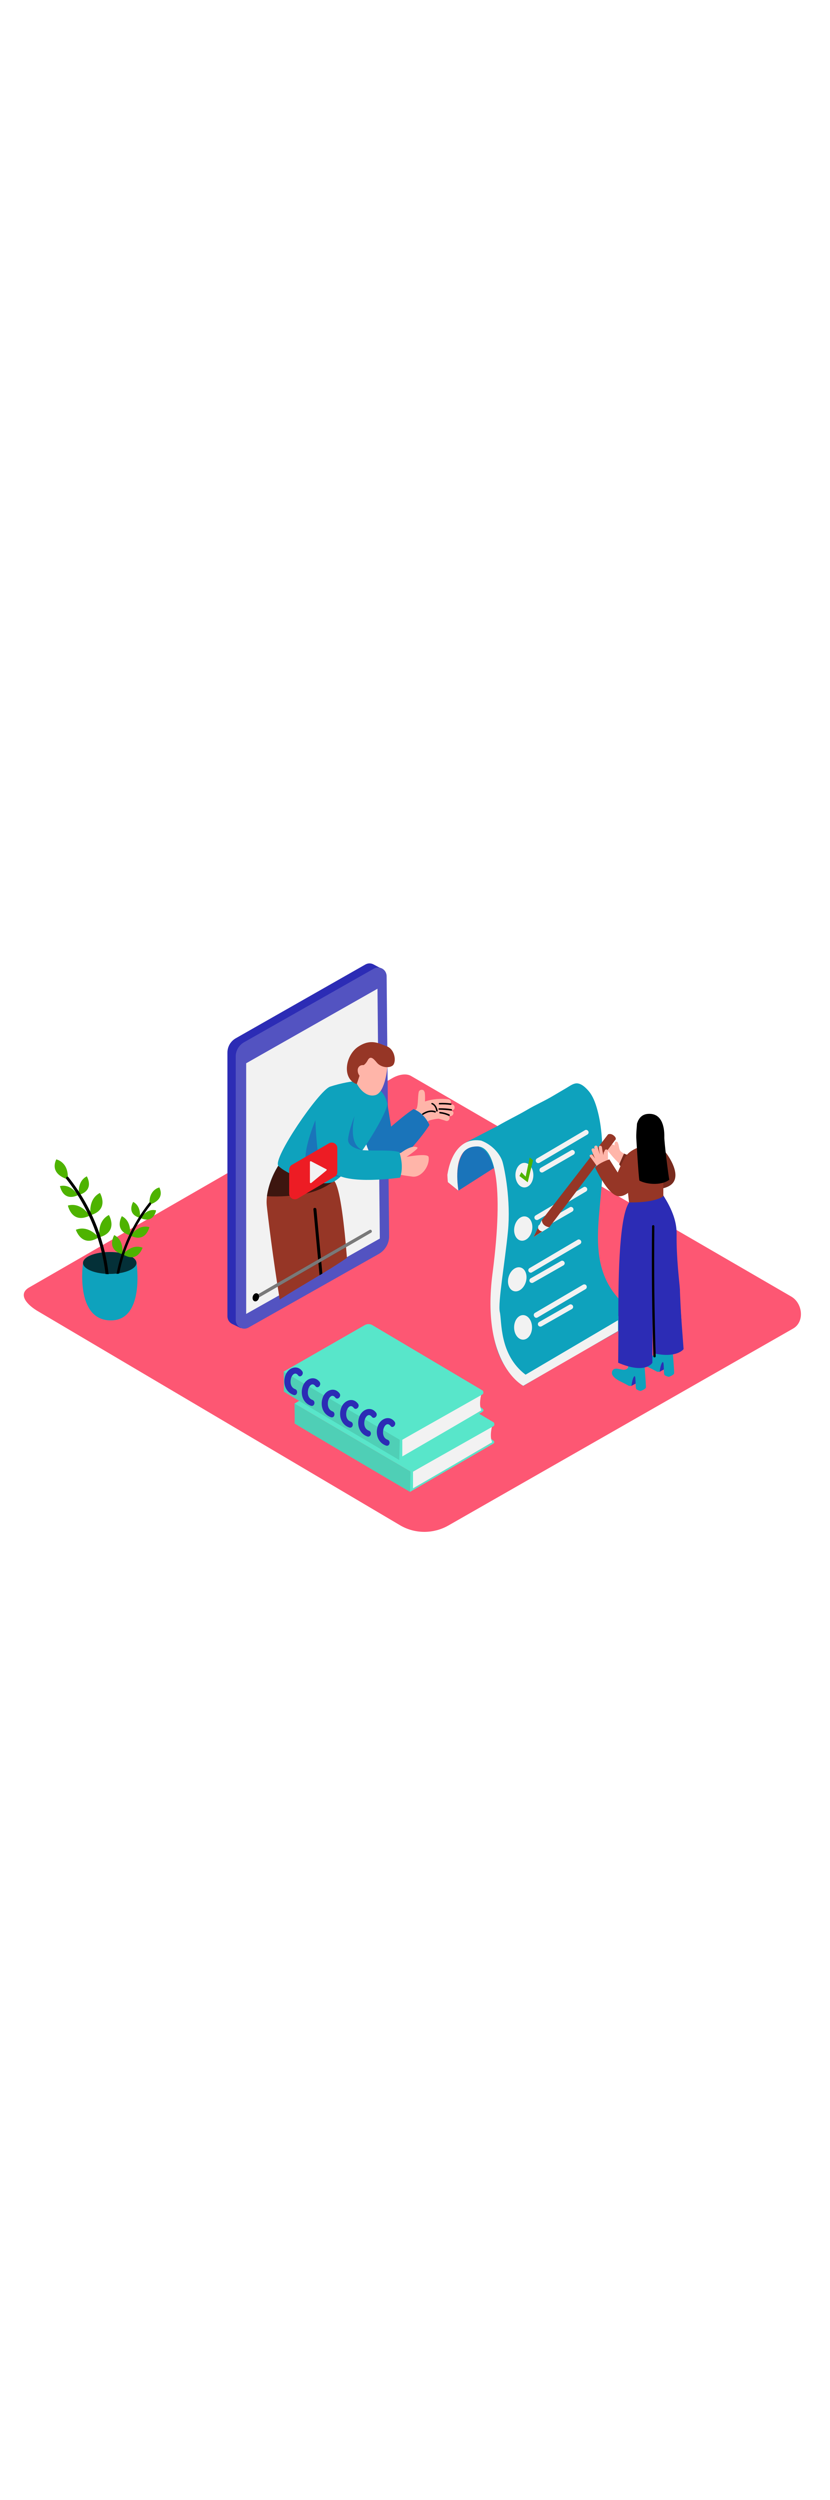 <svg version="1.1" id="Layer_1" xmlns="http://www.w3.org/2000/svg" xmlns:xlink="http://www.w3.org/1999/xlink" x="0px" y="0px" viewBox="0 0 500 500" style="width: 166px;" xml:space="preserve" data-imageid="video-tutorial-31" imageName="Video Tutorial" class="illustrations_image">
<style type="text/css">
	.st0_video-tutorial-31{fill:#FD5773;}
	.st1_video-tutorial-31{fill:url(#SVGID_1_);}
	.st2_video-tutorial-31{fill:url(#SVGID_00000096759098224237292840000016574193040991004850_);}
	.st3_video-tutorial-31{fill:url(#SVGID_00000178169055777485844830000003177168648865268378_);}
	.st4_video-tutorial-31{fill:url(#SVGID_00000088844736012547031760000005073691039954702480_);}
	.st5_video-tutorial-31{fill:url(#SVGID_00000134952628327307891310000010359470016653845888_);}
	.st6_video-tutorial-31{fill:#58E6CA;}
	.st7_video-tutorial-31{fill:#F2F2F2;}
	.st8_video-tutorial-31{opacity:0.1;enable-background:new    ;}
	.st9_video-tutorial-31{fill:#2C2CB5;}
	.st10_video-tutorial-31{opacity:0.2;fill:#F2F2F2;enable-background:new    ;}
	.st11_video-tutorial-31{fill:#963626;}
	.st12_video-tutorial-31{opacity:0.59;enable-background:new    ;}
	.st13_video-tutorial-31{fill:#FFB5A9;}
	.st14_video-tutorial-31{fill:#68E1FD;}
	.st15_video-tutorial-31{opacity:0.39;fill:#2C2CB5;enable-background:new    ;}
	.st16_video-tutorial-31{fill:#ED1C24;}
	.st17_video-tutorial-31{opacity:0.5;}
	.st18_video-tutorial-31{fill:#4EB300;}
	.st19_video-tutorial-31{opacity:0.2;enable-background:new    ;}
	.st20_video-tutorial-31{opacity:0.7;enable-background:new    ;}
</style>
<g id="background_video-tutorial-31">
	<path class="st0_video-tutorial-31" d="M241.5,416.1L23.4,287.2c-6.9-3.9-12.9-10.3-6.1-14.5l218.8-126.1c3.3-2,8.3-3.4,11.6-1.4L476.6,278&#10;&#9;&#9;c7,4,8.2,15.3,1.2,19.3L270.2,415.9C261.3,421,250.4,421.1,241.5,416.1z"/>
	
		<linearGradient id="SVGID_1_-video-tutorial-31" gradientUnits="userSpaceOnUse" x1="53.13" y1="210.32" x2="66.6" y2="229.28" gradientTransform="matrix(1 0 0 -1 0 502)">
		<stop offset="0" style="stop-color:#FD5773"/>
		<stop offset="1" style="stop-color:#963626"/>
	</linearGradient>
	<path class="st1_video-tutorial-31" d="M78.1,284.2c0.2-0.3,0.5-0.4,0.8-0.5c-1.2-5.1-3.8-9.9-7.4-13.7l-4.3,0.5L36.7,286l25,12l12.5-7.2&#10;&#9;&#9;C75.1,288.4,76.4,286.1,78.1,284.2z"/>
	
		<linearGradient id="SVGID_00000059996137601835819790000010505181406091292589_-video-tutorial-31" gradientUnits="userSpaceOnUse" x1="129.977" y1="197.242" x2="143.447" y2="216.192" gradientTransform="matrix(1 0 0 -1 0 502)">
		<stop offset="0" style="stop-color:#FD5773"/>
		<stop offset="1" style="stop-color:#963626"/>
	</linearGradient>
	<polyline style="fill:url(#SVGID_00000059996137601835819790000010505181406091292589_);" points="175.7,281.8 132.6,306.8 &#10;&#9;&#9;107.6,294.8 138.1,279.2 164.6,276.4 &#9;"/>
	
		<linearGradient id="SVGID_00000179639039141416724380000014043567652303035534_-video-tutorial-31" gradientUnits="userSpaceOnUse" x1="302.366" y1="166.103" x2="315.836" y2="185.063" gradientTransform="matrix(1 0 0 -1 0 502)">
		<stop offset="0" style="stop-color:#FD5773"/>
		<stop offset="1" style="stop-color:#963626"/>
	</linearGradient>
	<polyline style="fill:url(#SVGID_00000179639039141416724380000014043567652303035534_);" points="348.1,313 305,337.9 280,326 &#10;&#9;&#9;310.5,310.4 337,307.5 &#9;"/>
	
		<linearGradient id="SVGID_00000153683916856798247140000013233917201379685255_-video-tutorial-31" gradientUnits="userSpaceOnUse" x1="212.138" y1="106.071" x2="227.398" y2="132.771" gradientTransform="matrix(1 0 0 -1 0 502)">
		<stop offset="0" style="stop-color:#FD5773"/>
		<stop offset="1" style="stop-color:#963626"/>
	</linearGradient>
	<polyline style="fill:url(#SVGID_00000153683916856798247140000013233917201379685255_);" points="183.7,350.8 159.9,367.9 &#10;&#9;&#9;228.8,408.6 297.1,366.7 &#9;"/>
	
		<linearGradient id="SVGID_00000070094798732030461150000017212437105410536335_-video-tutorial-31" gradientUnits="userSpaceOnUse" x1="357.743" y1="161.356" x2="398.083" y2="187.495" gradientTransform="matrix(1 0 0 -1 0 502)">
		<stop offset="0" style="stop-color:#FD5773"/>
		<stop offset="1" style="stop-color:#963626"/>
	</linearGradient>
	<polyline style="fill:url(#SVGID_00000070094798732030461150000017212437105410536335_);" points="406,324.4 363.8,349.9 &#10;&#9;&#9;338.8,337.9 369.3,322.3 395.8,319.5 &#9;"/>
</g>
<g id="books_video-tutorial-31">
	<path class="st6_video-tutorial-31" d="M296.5,366.9c0.2,0,2.3-0.8,0.6-2.2c-1.2-0.9-2.4-1.7-3.7-2.5"/>
	<path class="st7_video-tutorial-31" d="M296.5,355.8c0,0-1.8,6.5,0,10l-24,14.1l-23.7,13.7v-10.1"/>
	<path class="st6_video-tutorial-31" d="M297.3,354.8c0,0.5-0.1,0.9-0.2,1.4l-48.3,27.3v10.1l48.3-28.1c0,0.4,0,0.8,0,1.2l-50.1,29v-13.8L297.3,354.8z&#10;&#9;&#9;"/>
	<path class="st6_video-tutorial-31" d="M297.1,355l-49.8,28.5l-69.9-41l48.8-28c1.5-0.9,3.4-0.9,4.9,0l66.1,39.2c0.4,0.2,0.5,0.6,0.3,1&#10;&#9;&#9;C297.3,354.8,297.2,354.9,297.1,355z"/>
	<path class="st6_video-tutorial-31" d="M247,395.7c0,0-69.9-41.1-69.6-41.3s0-11.9,0-11.9l69.9,41L247,395.7z"/>
	<path class="st8_video-tutorial-31" d="M247,395.7c0,0-69.9-41.1-69.6-41.3s0-11.9,0-11.9l69.9,41L247,395.7z"/>
	<path class="st6_video-tutorial-31" d="M297.1,353.7c0.4,0.3,0.7,0.8,0.7,1.3c0.1,0.9-0.8,1.3-1.1,1.4"/>
	<path class="st6_video-tutorial-31" d="M290,347.7c0.2,0,2.3-0.8,0.6-2.2c-1.2-0.9-2.4-1.8-3.7-2.5"/>
	<path class="st7_video-tutorial-31" d="M290,336.6c0,0-1.8,6.5,0,10l-24,14.1l-23.7,13.7v-10.1"/>
	<path class="st6_video-tutorial-31" d="M290.8,335.6c-0.1,0.5-0.1,0.9-0.2,1.4l-48.3,27.3v10.1l48.3-28.1c0,0.4,0,0.8,0,1.2l-50.1,29v-13.8&#10;&#9;&#9;L290.8,335.6z"/>
	<path class="st6_video-tutorial-31" d="M290.5,335.8l-49.8,28.5l-69.9-41l48.8-28c1.5-0.9,3.3-0.9,4.8,0l66.1,39.2c0.4,0.2,0.5,0.6,0.3,1&#10;&#9;&#9;C290.8,335.6,290.7,335.7,290.5,335.8z"/>
	<path class="st6_video-tutorial-31" d="M240.5,376.5c0,0-69.9-41.1-69.6-41.3s0-11.9,0-11.9l69.9,41L240.5,376.5z"/>
	<path class="st8_video-tutorial-31" d="M240.5,376.5c0,0-69.9-41.1-69.6-41.3s0-11.9,0-11.9l69.9,41L240.5,376.5z"/>
	<path class="st6_video-tutorial-31" d="M290.5,334.5c0.4,0.3,0.7,0.8,0.7,1.3c0.1,0.9-0.8,1.3-1.1,1.5"/>
	<path class="st9_video-tutorial-31" d="M182,322.9c-3.2-4.1-8.4-1.8-10,2.4c-1.8,4.7-0.2,10.2,4.8,12c2.2,0.8,3.1-2.7,1-3.5c-2.5-0.9-3.1-3.6-2.6-6&#10;&#9;&#9;c0.4-2.2,2.4-4.9,4.4-2.3C180.9,327.3,183.4,324.7,182,322.9z"/>
	<path class="st9_video-tutorial-31" d="M192.5,329.4c-3.2-4.1-8.4-1.8-10,2.4c-1.8,4.7-0.2,10.2,4.7,12c2.2,0.8,3.2-2.7,1-3.5c-2.5-0.9-3.1-3.6-2.6-6&#10;&#9;&#9;c0.4-2.2,2.4-4.9,4.4-2.3C191.4,333.9,193.9,331.3,192.5,329.4z"/>
	<path class="st9_video-tutorial-31" d="M204.5,336.3c-3.2-4.1-8.4-1.8-10,2.4c-1.8,4.7-0.2,10.2,4.8,12c2.2,0.8,3.1-2.7,1-3.5c-2.5-0.9-3.1-3.6-2.7-6&#10;&#9;&#9;c0.4-2.2,2.4-4.9,4.4-2.3C203.4,340.7,205.9,338.1,204.5,336.3z"/>
	<path class="st9_video-tutorial-31" d="M215.6,342.5c-3.2-4.1-8.4-1.8-10,2.4c-1.8,4.7-0.2,10.2,4.7,12c2.2,0.8,3.2-2.7,1-3.5c-2.5-0.9-3.1-3.6-2.6-6&#10;&#9;&#9;c0.4-2.2,2.4-4.9,4.4-2.3C214.5,346.9,217.1,344.3,215.6,342.5z"/>
	<path class="st9_video-tutorial-31" d="M226.5,347.9c-3.2-4.1-8.4-1.8-10,2.4c-1.8,4.7-0.2,10.2,4.7,12c2.2,0.8,3.2-2.7,1-3.5c-2.5-0.9-3.1-3.6-2.6-6&#10;&#9;&#9;c0.4-2.2,2.4-4.9,4.4-2.3C225.4,352.3,228,349.7,226.5,347.9z"/>
	<path class="st9_video-tutorial-31" d="M237.7,353.4c-3.2-4.1-8.4-1.8-10,2.4c-1.8,4.7-0.2,10.2,4.8,12c2.2,0.8,3.1-2.7,1-3.5c-2.5-0.9-3.1-3.6-2.6-6&#10;&#9;&#9;c0.4-2.2,2.3-4.9,4.4-2.3C236.5,357.8,239.1,355.2,237.7,353.4z"/>
</g>
<g id="character_2_video-tutorial-31">
	<path class="st9_video-tutorial-31" d="M142.1,122.4L220.1,78c1.6-0.9,3.4-0.9,5,0l0,0l5.3,2.8l-2.7,0.8c0.1,0.3,0.1,0.6,0.1,0.9l1.5,156.8&#10;&#9;&#9;c0,4.5-2.4,8.6-6.3,10.8l-78.4,44.3c-0.2,0.1-0.3,0.2-0.5,0.2l1,2.5l-4.9-2.4c-0.3-0.1-0.6-0.3-0.9-0.5l0,0&#10;&#9;&#9;c-1.4-0.9-2.3-2.5-2.3-4.3V131.1C137,127.5,138.9,124.2,142.1,122.4z"/>
	<path class="st9_video-tutorial-31" d="M228.1,252.4l-78.4,44.3c-2.5,1.4-5.6,0.5-7-1.9c-0.4-0.8-0.7-1.6-0.7-2.5V133.5c0-3.6,1.9-6.9,5.1-8.7&#10;&#9;&#9;l78.1-44.3c2.5-1.4,5.6-0.5,7,1.9c0.4,0.8,0.7,1.6,0.7,2.5l1.5,156.8C234.4,246.1,232,250.2,228.1,252.4z"/>
	<path class="st10_video-tutorial-31" d="M228.1,252.4l-78.4,44.3c-2.5,1.4-5.6,0.5-7-1.9c-0.4-0.8-0.7-1.6-0.7-2.5V133.5c0-3.6,1.9-6.9,5.1-8.7&#10;&#9;&#9;l78.1-44.3c2.5-1.4,5.6-0.5,7,1.9c0.4,0.8,0.7,1.6,0.7,2.5l1.5,156.8C234.4,246.1,232,250.2,228.1,252.4z"/>
	<polygon class="st7_video-tutorial-31" points="228.8,243.1 148.3,288.5 148.3,137.5 227.4,92.6 &#9;"/>
	<path class="st11_video-tutorial-31" d="M168.5,279.8c-4-24.3-7.2-50.8-7.8-56.6c-1.1-11.4,7-24,7-24s27.5-2.9,34.4,10.4c3,5.8,5.3,25.1,6.9,45.1&#10;&#9;&#9;C195.9,263.7,181.8,271.2,168.5,279.8z"/>
	<path d="M192.5,265.2c-1.2-13.2-2.5-26.5-3.7-39.7c-0.1-1.2,1.7-1.2,1.8,0l3.6,38.7L192.5,265.2z"/>
	<path class="st12_video-tutorial-31" d="M184.1,216c6.3-1.2,12.2-3.8,17.2-7.7c-0.2-0.3-0.3-0.4-0.3-0.4c-24,0.1-33.4-8.7-33.4-8.7&#10;&#9;&#9;c-3.6,5.6-5.9,11.9-6.8,18.4C168.6,218,176.4,217.5,184.1,216z"/>
	<path class="st13_video-tutorial-31" d="M272,166.1c-2-0.5-4.1-0.8-6.2-1c2.1,0,4.2,0.2,6.3,0.6c2.2,0.4,2.4-3.1,0.3-3.4l-1.1-0.2&#10;&#9;&#9;c0.6-0.8,0.5-1.9-0.2-2.5c-0.3-0.2-0.6-0.3-0.9-0.4c-4.8-0.6-9.6-0.2-14.2,1.3c0.1-1.7,0.1-3.5-0.1-5.2c0-0.3-0.2-0.6-0.3-0.8&#10;&#9;&#9;c-0.4-1.5-3.1-1.4-3.4,0.5c-0.5,2.8-0.3,5.6-0.8,8.3c-0.1,0.5-0.2,1-0.4,1.5c-2.1,2.2-4.2,4.4-6.2,6.7c-1.4,1.6,1.2,3.5,2.7,2.1&#10;&#9;&#9;c0.2,0.3,0.5,0.6,0.9,0.8c-0.1,0.1-0.2,0.2-0.2,0.3c-0.3,0.4-0.4,1-0.2,1.5l-0.2,0.2c-1.6,1.5,0.6,4.2,2.2,2.6l0.5-0.6&#10;&#9;&#9;c0.6,0.4,1.5,0.2,1.9-0.4c0-0.1,0.1-0.1,0.1-0.2c1.3-2.2,3.2-4,5.3-5.3l0.7-0.5c1.9-0.6,3.8-1,5.8-1.1c1.5,0.4,2.9,0.8,4.3,1.3&#10;&#9;&#9;c2,0.6,3.2-2.3,1.3-3.1l0.9,0.2C273,169.8,274.2,166.6,272,166.1z"/>
	<path d="M271.6,161.7c-2.3-0.3-4.5-0.4-6.8-0.3c-0.6,0-0.6,0.9-0.1,0.9c2.3-0.1,4.6,0,6.8,0.3C272.1,162.6,272.2,161.7,271.6,161.7&#10;&#9;&#9;z"/>
	<path d="M271.9,165.1c-2.4-0.4-4.8-0.5-7.3-0.5c-0.6,0-0.6,0.9-0.1,0.9c2.4,0,4.9,0.2,7.3,0.5C272.4,166.1,272.5,165.2,271.9,165.1&#10;&#9;&#9;z"/>
	<path d="M262.3,166.3c-2.8-0.9-5.5-0.1-7.9,1.5c-0.5,0.3,0.1,1,0.6,0.7c2.1-1.4,4.5-2.2,7-1.3c0.2,0.1,0.5-0.1,0.5-0.3&#10;&#9;&#9;C262.6,166.6,262.5,166.4,262.3,166.3z"/>
	<path d="M263.7,166.1c-0.5-2-1.3-3.9-3.3-4.7c-0.5-0.2-0.8,0.6-0.3,0.8c1.7,0.7,2.4,2.4,2.7,4.1&#10;&#9;&#9;C262.9,166.8,263.8,166.6,263.7,166.1z"/>
	<path d="M270.7,168.3c-1.8-0.8-3.7-1.3-5.6-1.5c-0.6-0.1-0.6,0.8-0.1,0.9c1.9,0.2,3.7,0.7,5.4,1.5&#10;&#9;&#9;C270.9,169.4,271.2,168.5,270.7,168.3z"/>
	<path class="st14_video-tutorial-31 targetColor" d="M249.1,165.1c-3.7,2.3-9.9,7.5-13.5,10.6l-2.3-14.2l-17.2,5.5c0,0,3.6,22.3,8.8,28.1c0,0,4.6,6.6,13.3,1.9&#10;&#9;&#9;c6.1-3.3,15.9-15.2,20.5-22.3C256.8,170.5,253.5,166.8,249.1,165.1z" style="fill: rgb(14, 162, 189);"/>
	<path class="st15_video-tutorial-31" d="M249.1,165.1c-3.7,2.3-9.9,7.5-13.5,10.6l-2.3-14.2l-17.2,5.5c0,0,3.6,22.3,8.8,28.1c0,0,4.6,6.6,13.3,1.9&#10;&#9;&#9;c6.1-3.3,15.9-15.2,20.5-22.3C256.8,170.5,253.5,166.8,249.1,165.1z"/>
	<path class="st14_video-tutorial-31 targetColor" d="M213.8,148.4c-0.9-0.2-8.4,1-15,3.2s-34.9,43.6-31.1,47.7s21.2,12.4,31.7,10.1s35-43.1,33.9-47.8&#10;&#9;&#9;c-2.6-10.6-10.9-10.7-10.9-10.7" style="fill: rgb(14, 162, 189);"/>
	<path class="st13_video-tutorial-31" d="M233.4,139.4c0,0-1.2,15.7-7.3,17.3s-10.9-5.3-12-9s0.4-20.9,10.6-17.6C234.8,133.3,233.4,139.4,233.4,139.4z&#10;&#9;&#9;"/>
	<path class="st11_video-tutorial-31" d="M232.8,127.2c-4.3-1.5-9.3-4.8-17,0.3c-7.7,5.1-10.1,19.2-0.9,22.6l1.7-5.1c-0.8-1-1.2-2.3-1.1-3.6&#10;&#9;&#9;c0.1-1.7,1.5-2.9,3.2-2.8c0.1,0,0.3,0,0.4,0c1-0.7,1.7-1.6,2.3-2.7c1.6-3.1,3.3-1.6,5.6,1.2s7.1,3.6,9.5,1.8&#10;&#9;&#9;S238.2,129.1,232.8,127.2z"/>
	<path class="st14_video-tutorial-31 targetColor" d="M218.9,194c0,0-9.1-7.6-9.1-10.9s4.7-27.7-3.1-29.6s-14.2,16.5-16.4,27.3s14.2,22.3,14.2,22.3" style="fill: rgb(14, 162, 189);"/>
	<path class="st13_video-tutorial-31" d="M231.7,194.8l9.9-3.4c0,0,6.8-5.3,9.9-3.1c0.8,0.6-6.6,5.6-6.6,5.6s12.9-2.5,13.3,0.1&#10;&#9;&#9;c0.8,5.1-4.1,12.4-9.7,11.8c-6.1-0.8-12.1-1.9-18-3.3"/>
	<path class="st14_video-tutorial-31 targetColor" d="M240.6,191c-5.5-1.5-13.7-0.6-21.3-1.1c-9.8,0-21-1-20.2,9.4c0.9,11.6,32.8,8.3,41.9,7.1&#10;&#9;&#9;C242.7,201.6,242.2,196.2,240.6,191z" style="fill: rgb(14, 162, 189);"/>
	<path class="st15_video-tutorial-31" d="M205.2,205.8c0,0-12.4-4-13.7-14.5s-1.5-19.5-1.5-19.5s-8.6,20.4-5.2,27.1S205.2,205.8,205.2,205.8z"/>
	<path class="st15_video-tutorial-31" d="M219.3,190c0,0-10.2-1.2-9.6-6.9s3.9-13.9,3.9-13.9S208.9,187.6,219.3,190z"/>
	<path class="st16_video-tutorial-31" d="M176,198.6l22.2-12.9c1.6-0.9,3.7-0.3,4.6,1.3c0.3,0.5,0.4,1,0.4,1.6v14.4c0,1.2-0.6,2.3-1.7,2.9l-22.2,13.1&#10;&#9;&#9;c-1.6,0.9-3.7,0.4-4.6-1.2c-0.3-0.5-0.5-1.1-0.5-1.7v-14.7C174.3,200.3,174.9,199.1,176,198.6z"/>
	<path class="st7_video-tutorial-31" d="M186.7,197c0,2.5,0,9.5,0,12.2c0,0.3,0.2,0.5,0.5,0.5c0.1,0,0.2,0,0.3-0.1l9.1-7.5c0.2-0.2,0.3-0.5,0.1-0.7&#10;&#9;&#9;c0-0.1-0.1-0.1-0.2-0.1l-9-4.7c-0.2-0.2-0.6-0.1-0.7,0.1C186.7,196.7,186.7,196.9,186.7,197z"/>
	<path d="M154.2,279.6l23.4-13.5l37.4-21.6l8.6-5c0.4-0.3,0.5-0.9,0.2-1.3c-0.3-0.4-0.7-0.5-1.1-0.3l-23.5,13.5l-37.4,21.6l-8.6,5&#10;&#9;&#9;c-0.4,0.3-0.6,0.8-0.3,1.3C153.3,279.8,153.8,279.9,154.2,279.6L154.2,279.6z"/>
	<g class="st17_video-tutorial-31">
		<path class="st7_video-tutorial-31" d="M154.2,279.6l23.4-13.5l37.4-21.6l8.6-5c0.4-0.3,0.5-0.9,0.2-1.3c-0.3-0.4-0.7-0.5-1.1-0.3l-23.5,13.5&#10;&#9;&#9;&#9;l-37.4,21.6l-8.6,5c-0.4,0.3-0.6,0.8-0.3,1.3C153.3,279.8,153.8,279.9,154.2,279.6L154.2,279.6z"/>
	</g>
	<ellipse transform="matrix(0.276 -0.961 0.961 0.276 -156.066 349.713)" cx="154.1" cy="278.5" rx="2.5" ry="1.9"/>
</g>
<g id="list_video-tutorial-31">
	<path class="st14_video-tutorial-31 targetColor" d="M285.8,185.6c0,0-13.6,3.9-9.6,28.6l29.9-19.1C306,195.1,294,183.3,285.8,185.6z" style="fill: rgb(14, 162, 189);"/>
	<path class="st15_video-tutorial-31" d="M285.8,185.6c0,0-13.6,3.9-9.6,28.6l29.9-19.1C306,195.1,294,183.3,285.8,185.6z"/>
	<path class="st14_video-tutorial-31 targetColor" d="M385.9,290.1c-12.9,9.3-27.6,16.5-41.3,24.5c-9.8,5.7-19.6,11.5-29.4,17.3c-31-24.1-14.3-64.2-14.1-96.4&#10;&#9;&#9;c0-11.1-0.1-22.8-3.2-33.6c-1.1-3.9-2.6-8.1-5.3-11.3c-1.2-1.4-9.8-6.6-12-5.4l15.4-8c0.9-0.5,3-1.4,3.9-2&#10;&#9;&#9;c5.2-3.1,11.9-6.3,17.2-9.4c6.4-3.8,10.3-5.2,16.8-9.1l7.3-4.3c2.1-1.2,4.6-3.3,7.2-2.7c2.4,0.5,4.5,2.6,6.1,4.4&#10;&#9;&#9;c2.7,3.1,4.2,7.3,5.3,11.3c3,10.8,3.2,22.4,3.2,33.6C362.8,232.8,348.7,267,385.9,290.1z" style="fill: rgb(14, 162, 189);"/>
	<ellipse class="st7_video-tutorial-31" cx="315.9" cy="204.9" rx="5.4" ry="7.4"/>
	<path class="st7_video-tutorial-31" d="M324.9,197.5l29-17.1c0.7-0.5,0.9-1.4,0.4-2.1c-0.4-0.6-1.3-0.9-1.9-0.5l-29,17.1c-0.7,0.5-0.9,1.4-0.4,2.1&#10;&#9;&#9;C323.4,197.6,324.2,197.8,324.9,197.5z"/>
	<path class="st7_video-tutorial-31" d="M327.2,203.1l18.4-10.6c0.7-0.5,0.9-1.4,0.4-2.1c-0.4-0.6-1.3-0.9-1.9-0.5l-18.4,10.6&#10;&#9;&#9;c-0.7,0.4-0.9,1.4-0.5,2.1C325.6,203.3,326.5,203.5,327.2,203.1z"/>
	<ellipse transform="matrix(0.2 -0.98 0.98 0.2 19.708 498.525)" class="st7_video-tutorial-31" cx="315.2" cy="237.2" rx="7.4" ry="5.4"/>
	<path class="st7_video-tutorial-31" d="M324.1,231.8l29-17.1c0.7-0.5,0.9-1.4,0.4-2.1c-0.4-0.6-1.3-0.9-1.9-0.5l-29,17.1c-0.7,0.5-0.9,1.4-0.4,2.1&#10;&#9;&#9;C322.6,231.9,323.4,232.1,324.1,231.8z"/>
	<path class="st7_video-tutorial-31" d="M326.4,237.4l18.4-10.6c0.7-0.5,0.9-1.4,0.4-2.1c-0.4-0.6-1.3-0.9-1.9-0.5l-18.4,10.6&#10;&#9;&#9;c-0.7,0.4-0.9,1.4-0.5,2.1C324.8,237.6,325.7,237.8,326.4,237.4z"/>
	
		<ellipse transform="matrix(0.281 -0.96 0.96 0.281 -33.147 491.508)" class="st7_video-tutorial-31" cx="311.6" cy="267.9" rx="7.4" ry="5.4"/>
	<path class="st7_video-tutorial-31" d="M320.5,263.4l29-17c0.7-0.5,0.9-1.4,0.4-2.1c-0.4-0.6-1.3-0.9-1.9-0.5l-29,17.1c-0.7,0.4-1,1.3-0.5,2.1&#10;&#9;&#9;C318.9,263.6,319.8,263.9,320.5,263.4L320.5,263.4L320.5,263.4z"/>
	<path class="st7_video-tutorial-31" d="M321.1,269.7l18.4-10.5c0.7-0.5,0.9-1.4,0.4-2.1c-0.4-0.6-1.3-0.9-1.9-0.5l-18.4,10.5&#10;&#9;&#9;c-0.7,0.5-0.9,1.4-0.4,2.1C319.6,269.8,320.5,270,321.1,269.7z"/>
	<ellipse class="st7_video-tutorial-31" cx="315.1" cy="296.6" rx="5.4" ry="7.4"/>
	<path class="st7_video-tutorial-31" d="M323.7,290.7l29-17.1c0.7-0.4,1-1.3,0.6-2.1s-1.3-1-2.1-0.6l-29,17c-0.7,0.5-0.9,1.4-0.4,2.1&#10;&#9;&#9;C322.2,290.8,323,291,323.7,290.7L323.7,290.7z"/>
	<path class="st7_video-tutorial-31" d="M326.2,296l18.4-10.5c0.7-0.5,0.9-1.4,0.4-2.1c-0.4-0.6-1.3-0.9-1.9-0.5l-18.4,10.5c-0.7,0.5-0.9,1.4-0.4,2.1&#10;&#9;&#9;C324.7,296.1,325.5,296.3,326.2,296L326.2,296z"/>
	<path class="st18_video-tutorial-31" d="M312.9,205.4l1.2-2.3c0,0,2.6,2.9,2.6,2.6s2.4-11.4,2.4-11.4l2,1.6l-3.2,13.3L312.9,205.4z"/>
	<path class="st7_video-tutorial-31" d="M316.6,325.1c-16-12.1-14.2-32.4-15.5-37.7s3.1-30.1,4.9-48.7s-2-37.4-3.3-41.9c-1-3.4-5-9.7-12.8-12.7&#10;&#9;&#9;c-12.5-2.1-18.6,9-20.4,20.6c0.1,2.6,0.3,4.4,0.3,4.4l6.3,5.1c-3.5-26.1,7.7-26.6,11.5-26.6c10.1,0,16.2,21.9,9.1,76.5&#10;&#9;&#9;s18.5,67.7,18.5,67.7l57.1-33v-6.5L316.6,325.1z"/>
</g>
<g id="character_1_video-tutorial-31">
	<path class="st13_video-tutorial-31" d="M380.1,195.3l-4.3-3.4c-0.9-0.7-1.9-1-2.4-2.1c-0.6-1.4-0.5-3-1.2-4.4c-0.1-0.5-0.7-0.8-1.2-0.7&#10;&#9;&#9;c-0.2,0-0.3,0.1-0.4,0.2c-0.4,0.6-0.6,1.4-0.3,2.1c-0.8-0.5-1.7-0.8-2.6-0.8c-1,0.2-1.8,1.1-1.9,2.2c-0.2,1.4,0.9,2.6,1.8,3.6&#10;&#9;&#9;c1.9,2.4,4.1,4.7,6.4,6.8c0.4,0.4,4.4,3.4,4.3,3.8L380.1,195.3z"/>
	<polyline class="st11_video-tutorial-31" points="378.1,192.8 375.9,191.9 373,198.4 374.9,201.1 &#9;"/>
	<polyline class="st19_video-tutorial-31" points="378.1,192.8 375.9,191.9 373,198.4 374.9,201.1 &#9;"/>
	<path class="st11_video-tutorial-31" d="M366.4,180.3c0,0,1.5-0.8,3.4,0.8s0.9,2.6,0.9,2.6S366,183.1,366.4,180.3z"/>
	<path class="st11_video-tutorial-31" d="M329.3,237.2c0.3-0.1,1.3-0.8,1.6-0.9l39.8-52.7c0,0-4.5-1.6-4.3-3.4l-40.2,52c-0.4,0.9-0.7,1.9-1.1,2.8&#10;&#9;&#9;l2.6,2.9C328.2,237.6,328.7,237.4,329.3,237.2z"/>
	<path class="st7_video-tutorial-31" d="M330.9,236.3c0,0-4.3-0.5-4.5-4.3l-5,10.2L330.9,236.3z"/>
	<path class="st11_video-tutorial-31" d="M321.4,242.2l2.7-5.6c0,0,0.2,1.9,2.6,2.2L321.4,242.2z"/>
	<path class="st11_video-tutorial-31" d="M394.6,215.5c-0.4-0.3-0.5-0.9-0.2-1.3c0.1-0.1,0.3-0.3,0.5-0.3c3.1-0.8,6.7-1.2,9.3-3.2&#10;&#9;&#9;c5.5-4.3,1.3-12.9-1.7-17.4c-1.3-2-2.9-3.8-4.6-5.4c-0.1-0.1-2.2-1.7-2.2-1.8l-9.6,31.5l-3.3,2.4c3.7,0.6,7.5,0.7,11.3,0.3&#10;&#9;&#9;C394.1,218.7,394.3,217.1,394.6,215.5z"/>
	<path class="st19_video-tutorial-31" d="M394.6,215.5c-0.4-0.3-0.5-0.9-0.2-1.3c0.1-0.1,0.3-0.3,0.5-0.3c3.1-0.8,6.7-1.2,9.3-3.2&#10;&#9;&#9;c5.5-4.3,1.3-12.9-1.7-17.4c-1.3-2-2.9-3.8-4.6-5.4c-0.1-0.1-2.2-1.7-2.2-1.8l-9.6,31.5l-3.3,2.4c3.7,0.6,7.5,0.7,11.3,0.3&#10;&#9;&#9;C394.1,218.7,394.3,217.1,394.6,215.5z"/>
	<path class="st9_video-tutorial-31" d="M397.3,323.4l4-2.2l-1-5.7c0,0-5.9,0.5-6.4,2.7"/>
	<path class="st14_video-tutorial-31 targetColor" d="M395.8,323.3c-0.9-0.5-1.8-1-2.8-1.5c-2.3-1.2-5.6-2.5-7-4.9c-0.6-1-0.5-2.2,0.2-3.1c2.1-2.5,6.6,1.6,9-1.2&#10;&#9;&#9;c0.5-0.5,0.7-9.3,0.7-9.3l8.9,2.4c0,0,1.5,17.5,1.3,18.6s-3.2,2.1-3.2,2.1c-0.9-0.2-1.8-0.5-2.5-1c-0.9-0.7-0.1-8.9-1.3-7.8&#10;&#9;&#9;s-1.7,5.7-1.7,5.7C396.8,323.4,396.3,323.4,395.8,323.3z" style="fill: rgb(14, 162, 189);"/>
	<path class="st9_video-tutorial-31" d="M380.3,331.9l4-2.2l-1-5.7c0,0-5.9,0.5-6.4,2.7"/>
	<path class="st14_video-tutorial-31 targetColor" d="M378.8,331.8c-0.9-0.5-1.8-1-2.8-1.5c-2.3-1.2-5.6-2.5-7-4.9c-0.6-1-0.5-2.2,0.2-3.1c2.1-2.5,6.6,1.6,9-1.2&#10;&#9;&#9;c0.5-0.5,0.7-9.3,0.7-9.3l8.9,2.4c0,0,1.5,17.5,1.3,18.6s-3.2,2.1-3.2,2.1c-0.9-0.2-1.8-0.5-2.5-1c-0.9-0.7-0.1-8.9-1.3-7.8&#10;&#9;&#9;s-1.7,5.7-1.7,5.7C379.8,331.9,379.3,331.9,378.8,331.8z" style="fill: rgb(14, 162, 189);"/>
	<path class="st9_video-tutorial-31" d="M409.2,274.8l2.6,34.9c0,0-4.1,5.7-18.1,2.5l0,0l-0.1-23.5"/>
	<path class="st9_video-tutorial-31" d="M393,281.8c0.3,3,0,36.1,0,36.1s-3.9,7.2-20.6,0l0.2-28.1"/>
	<path class="st9_video-tutorial-31" d="M410.5,292.4c-1.1,0.8-1.5-9.3-2.7-8.6c-4.3,2.5-8.9,4.5-13.7,6.1l-0.1,0c-0.5-0.2-1,0-1.3,0.4c0,0,0,0,0,0&#10;&#9;&#9;c-3,0.9-6,1.5-9,2c-3.9,0.6-7.2-2.3-11.2-2.5c0-15.4-0.1-59.2,6.5-68.5l19.4-6.5c0.1,1.6,9.4,12.4,9.2,25.6&#10;&#9;&#9;c-0.2,14.8,1.7,28.8,2,33.5C409.5,274.7,410.4,291.6,410.5,292.4z"/>
	<path class="st11_video-tutorial-31" d="M377.1,203.7l1.8,17.6c0,0,14.5,0.6,20.7-3.7v-15"/>
	<path class="st13_video-tutorial-31" d="M357,192.9c0.5,0.7,1,1.3,1.5,2c-0.8-1.6-1.5-3.3-2.1-5c-0.4-1.2,1.5-1.6,1.9-0.5l0.2,0.6&#10;&#9;&#9;c-0.2-0.6-0.4-1.2-0.5-1.9c0-0.6,0.5-1,1-1c0.4,0,0.7,0.2,0.9,0.5c0.4,1.6,0.9,3.2,1.5,4.8c-0.3-1.4-0.6-2.8-0.7-4.3&#10;&#9;&#9;c-0.1-1.2,1.8-1.2,1.9,0c0.2,1.6,0.5,3.2,0.9,4.8c0-0.6,0.1-1.1,0.2-1.6c0-0.3,0.2-0.5,0.4-0.7c0.1-0.2,0.1-0.4,0.2-0.6&#10;&#9;&#9;c0.2-0.5,0.8-0.7,1.3-0.5c0.3,0.1,0.5,0.4,0.6,0.8l0.1,7.3c0.4,0.8,0.8,1.5,1.4,2.1c-0.9,0.7-1.8,1.4-2.7,2.1&#10;&#9;&#9;c-0.8,0.7-1.5,1.4-2.2,2.1c-0.6-0.8-1.2-1.6-1.8-2.4c-0.1-0.1-0.1-0.1-0.2-0.2c-1.7-2.6-3.5-5.1-5.4-7.6&#10;&#9;&#9;C354.6,192.9,356.3,191.9,357,192.9z"/>
	<path class="st11_video-tutorial-31" d="M386.3,187.6c0,0-6.8,1.8-9.6,6.3c-1.7,3-3.3,6.2-4.6,9.4l-5-7.9c0,0-6.1,1.9-8.6,4.9c0,0,7.3,15.9,13.6,17.2&#10;&#9;&#9;s13-9.4,13-9.4s1.4,4.5,1.1-0.3"/>
	<path d="M403.2,207.6c-3.9,3.4-13.1,3.2-18,0.6c-0.5-1.8-1.8-23.8-1.9-25.7c-0.1-2.7,0.2-5.4,0.4-8.1c0-0.1,0-0.2,0-0.4&#10;&#9;&#9;c0.9-3.1,2.8-5.7,6.5-6c9.5-0.8,10.1,9.8,10,14.1C400.1,184.6,402.7,206,403.2,207.6z"/>
	<path d="M392.8,235.7c0-0.4,0.3-0.7,0.7-0.7c0.4,0,0.7,0.3,0.7,0.7c-0.3,26.1,0,52.2,0.8,78.3c0,0.4-0.3,0.7-0.7,0.7&#10;&#9;&#9;c-0.4,0-0.7-0.3-0.7-0.7C392.8,287.9,392.5,261.8,392.8,235.7z"/>
</g>
<g id="plant_video-tutorial-31">
	<path class="st14_video-tutorial-31 targetColor" d="M50,257.8c0,0-5,34.5,16.7,34.6c20.9,0.1,15.5-35.1,15.5-35.1S67.1,244.1,50,257.8z" style="fill: rgb(14, 162, 189);"/>
	<ellipse class="st14_video-tutorial-31 targetColor" cx="66.1" cy="257.8" rx="16.1" ry="6.6" style="fill: rgb(14, 162, 189);"/>
	<ellipse class="st20_video-tutorial-31" cx="66.1" cy="257.8" rx="16.1" ry="6.6"/>
	<path class="st18_video-tutorial-31" d="M40.8,207.4c0,0-11.2-2.7-6.9-12C33.9,195.4,41.6,196.9,40.8,207.4z"/>
	<path class="st18_video-tutorial-31" d="M47.6,216.8c0,0-1.5-8,4.7-11.2C52.3,205.6,57.3,213.9,47.6,216.8z"/>
	<path class="st18_video-tutorial-31" d="M54.6,229c0,0-1.9-9.5,5.6-13.4C60.2,215.6,66.2,225.6,54.6,229z"/>
	<path class="st18_video-tutorial-31" d="M60,242.3c0,0-1.9-9.5,5.6-13.4C65.6,228.9,71.6,238.9,60,242.3z"/>
	<path class="st18_video-tutorial-31" d="M46.9,217c0,0-4-7.1-10.8-5.5C36.2,211.5,37.7,221.1,46.9,217z"/>
	<path class="st18_video-tutorial-31" d="M54,229.3c0,0-5-8.3-13.1-6.1C40.9,223.2,43.2,234.6,54,229.3z"/>
	<path class="st18_video-tutorial-31" d="M59.4,242.4c0,0-5.9-7.7-13.7-4.6C45.7,237.8,49.2,248.9,59.4,242.4z"/>
	<path d="M63.6,264.5h0.2c0.5,0,1,0,1.6,0.1c0-0.1,0-0.1,0-0.2c-2.4-21.3-10.8-41.5-24.2-58.3c-0.7-0.9-1.9,0.4-1.2,1.2&#10;&#9;&#9;C52.9,223.8,61.1,243.6,63.6,264.5L63.6,264.5z"/>
	<path class="st18_video-tutorial-31" d="M90.1,222.6c0,0,9.6-2.3,5.9-10.3C96,212.3,89.4,213.6,90.1,222.6z"/>
	<path class="st18_video-tutorial-31" d="M84.2,230.6c0,0,1.3-6.8-4-9.6C80.2,221.1,75.9,228.2,84.2,230.6z"/>
	<path class="st18_video-tutorial-31" d="M78.2,241.1c0,0,1.6-8.2-4.8-11.5C73.4,229.6,68.3,238.2,78.2,241.1z"/>
	<path class="st18_video-tutorial-31" d="M73.6,252.5c0,0,1.6-8.2-4.8-11.5C68.8,241.1,63.7,249.6,73.6,252.5z"/>
	<path class="st18_video-tutorial-31" d="M84.8,230.8c0,0,3.4-6.1,9.2-4.7C94.1,226.1,92.7,234.3,84.8,230.8z"/>
	<path class="st18_video-tutorial-31" d="M78.7,241.4c0,0,4.3-7.1,11.3-5.2C90,236.1,88,245.9,78.7,241.4z"/>
	<path class="st18_video-tutorial-31" d="M74.1,252.6c0,0,5.1-6.6,11.8-4C85.9,248.6,82.9,258.2,74.1,252.6z"/>
	<path d="M89.8,221.6c-9.9,12.5-16.6,27.2-19.6,42.8c0.5-0.1,1-0.1,1.6-0.2c3-15.2,9.5-29.4,19.1-41.5&#10;&#9;&#9;C91.4,221.9,90.4,220.8,89.8,221.6z"/>
</g>
</svg>